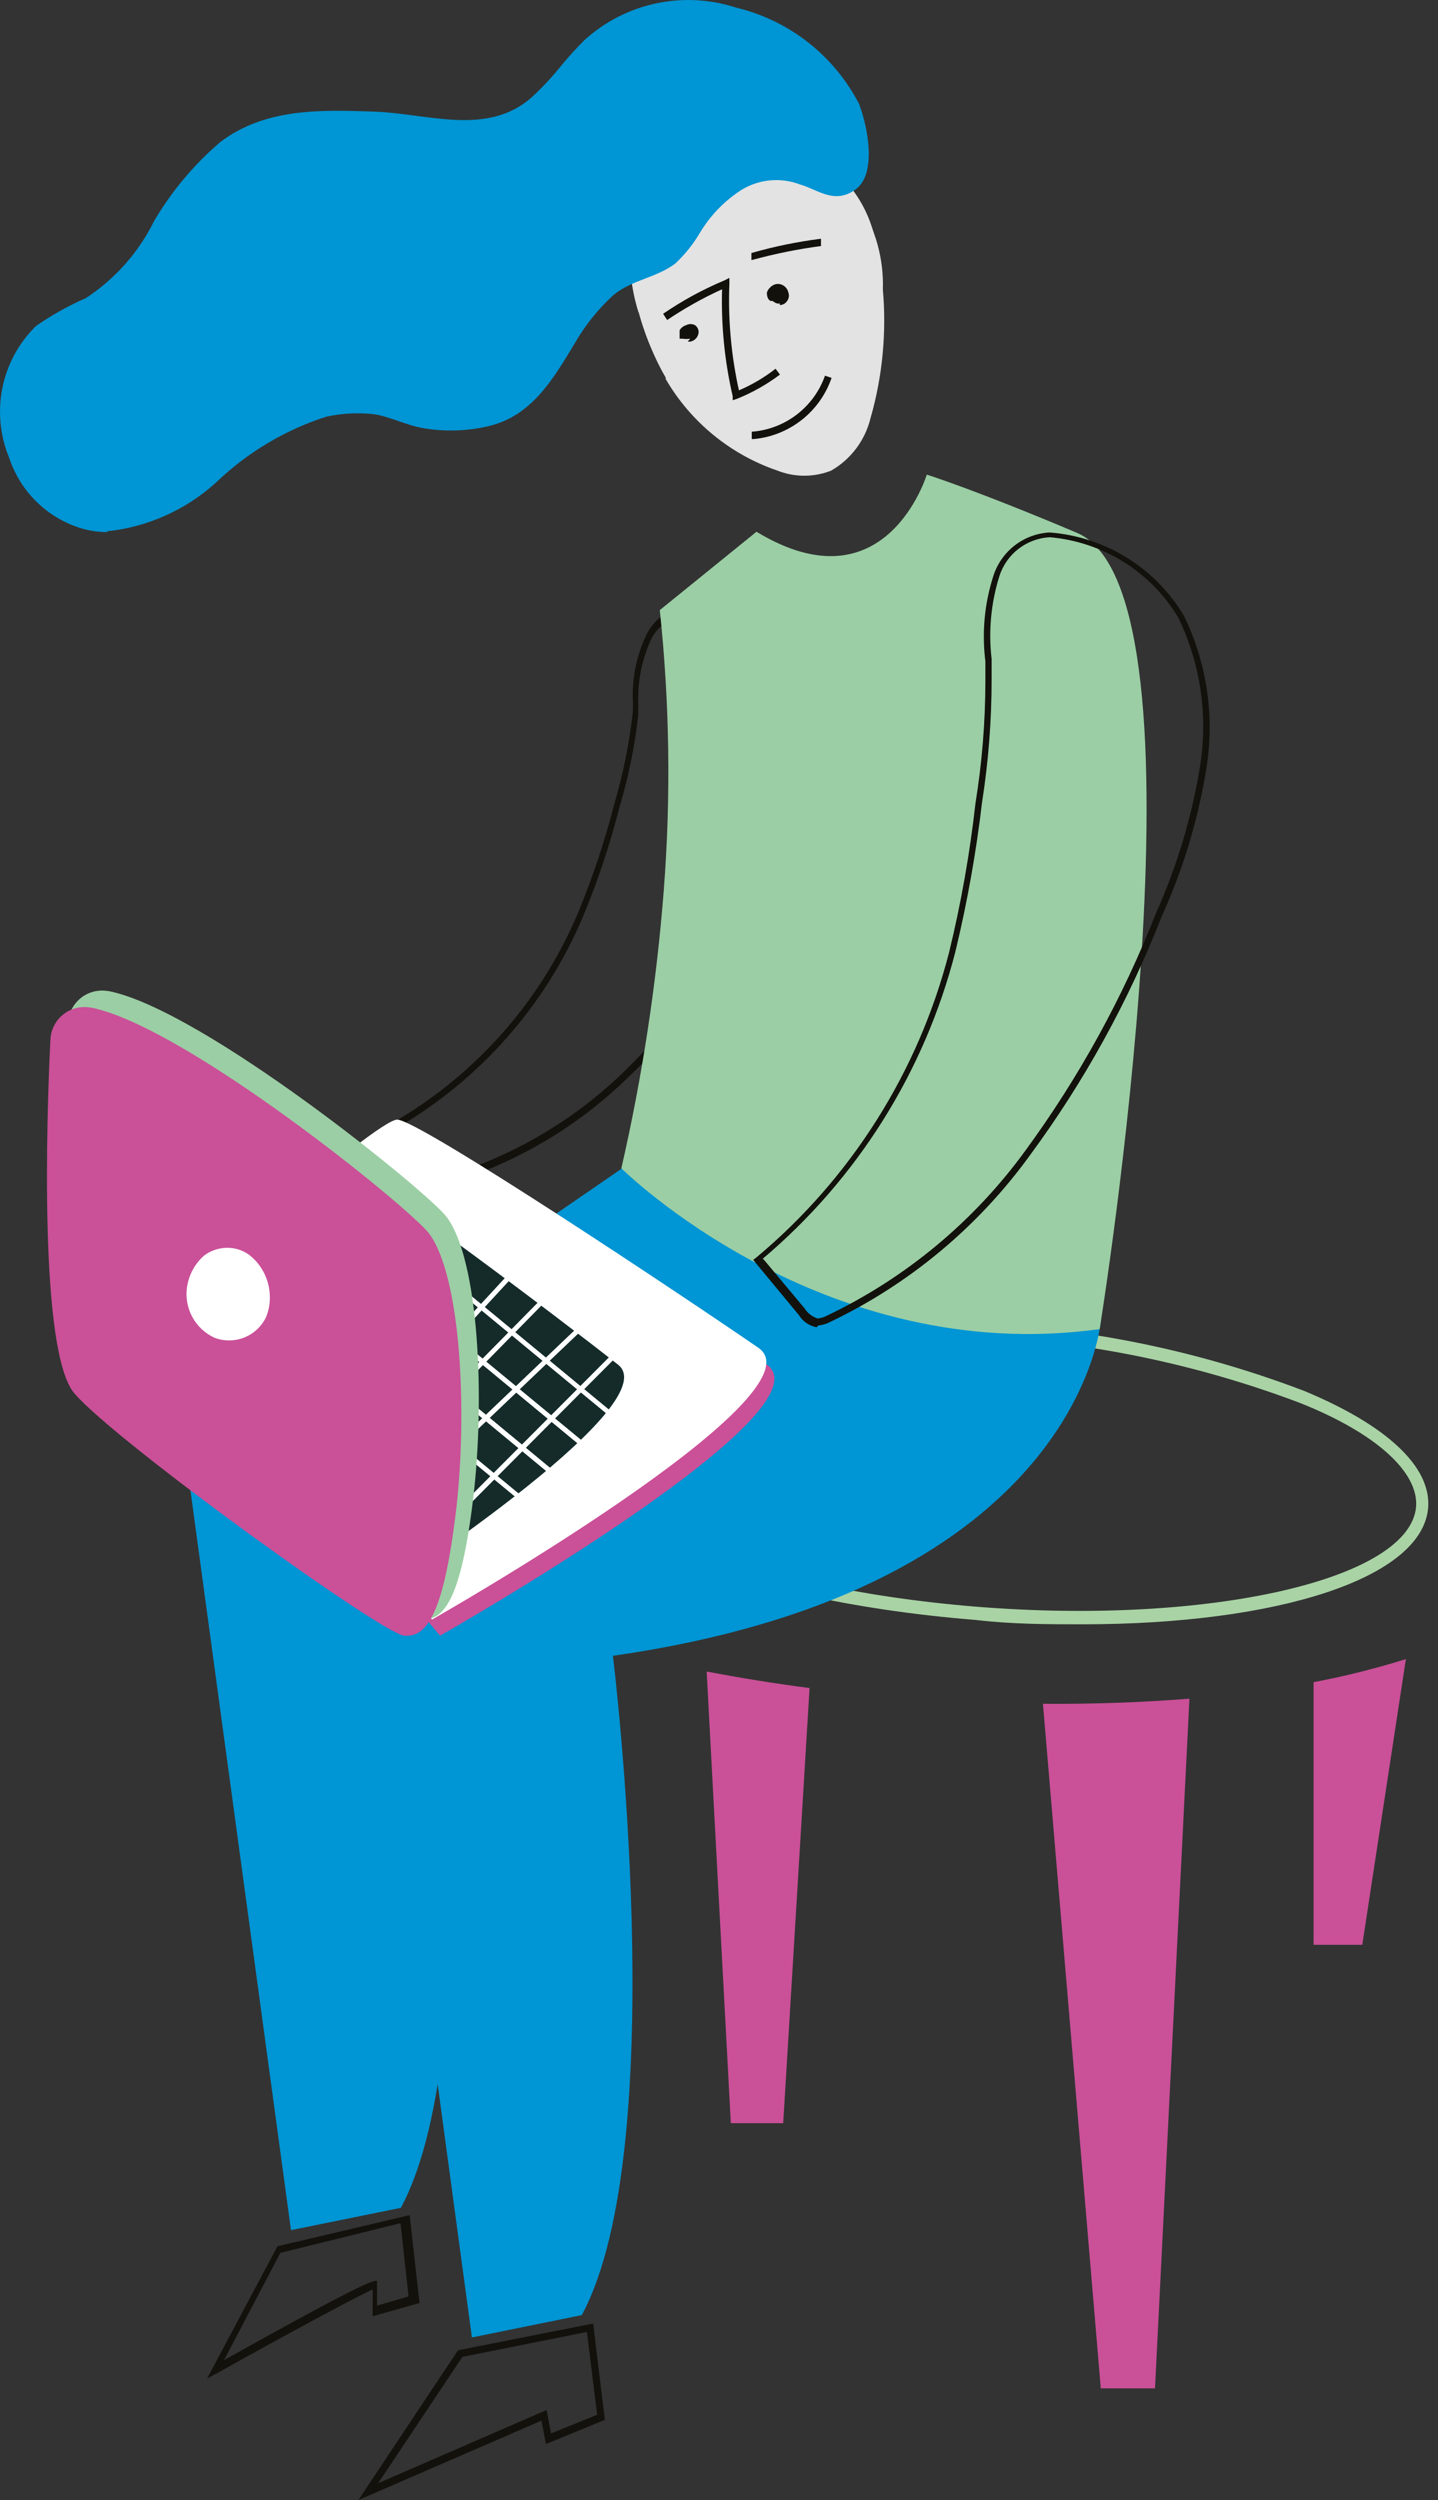 <svg width="65" height="113" viewBox="0 0 65 113" fill="none" xmlns="http://www.w3.org/2000/svg">
<rect x="0" y="0" width="65" height="113" fill="#333333" stroke="none"/>
<path d="M48.929 73.416C47.389 73.416 45.767 73.416 44.095 73.218C32.92 72.324 24.378 68.681 24.659 64.94C24.941 61.199 33.93 58.964 45.121 59.858C49.859 60.163 54.525 61.178 58.961 62.871C62.702 64.427 64.689 66.298 64.556 68.135C64.308 71.33 57.769 73.416 48.929 73.416ZM40.436 60.272C32.026 60.272 25.454 62.192 25.238 64.99C24.99 68.301 33.648 71.777 44.144 72.621C54.64 73.466 63.729 71.397 64.01 68.102C64.126 66.546 62.222 64.791 58.779 63.417C54.393 61.757 49.784 60.759 45.105 60.454C43.449 60.338 41.959 60.272 40.469 60.272" fill="#A9D3A5"/>
<path d="M41.578 54.876C41.578 54.876 40.651 66.961 19.526 69.991C19.526 69.991 22.258 92.108 18.119 99.79L13.153 100.799L8.468 66.332L28.119 52.807C30.778 53.952 33.608 54.651 36.495 54.876C37.969 54.959 40.452 55.455 41.578 54.876Z" fill="#0095D4"/>
<path d="M19.645 53.551C19.371 53.471 19.14 53.287 19 53.038L17.46 50.902L17.625 50.819C21.429 48.662 24.414 45.31 26.118 41.284C26.787 39.669 27.34 38.01 27.774 36.317C28.169 34.975 28.445 33.602 28.601 32.212C28.618 31.98 28.618 31.748 28.601 31.516C28.586 30.506 28.813 29.507 29.264 28.603C29.487 28.19 29.829 27.853 30.244 27.635C30.66 27.417 31.131 27.327 31.598 27.378C32.616 27.548 33.581 27.954 34.414 28.563C35.248 29.172 35.928 29.968 36.399 30.887C37.086 32.596 37.173 34.486 36.647 36.251C36.122 37.971 35.359 39.61 34.379 41.118C32.736 43.935 30.701 46.505 28.337 48.75C26.013 51.005 23.17 52.654 20.059 53.551C19.917 53.575 19.771 53.575 19.629 53.551M17.874 51.002L19.215 52.839C19.347 53.021 19.48 53.187 19.645 53.22C19.754 53.243 19.867 53.243 19.976 53.22C23.039 52.333 25.84 50.713 28.138 48.502C30.427 46.273 32.404 43.745 34.015 40.986C34.986 39.507 35.739 37.895 36.25 36.201C36.756 34.514 36.674 32.705 36.018 31.069C35.559 30.216 34.915 29.475 34.133 28.902C33.351 28.33 32.451 27.939 31.499 27.758C31.091 27.72 30.682 27.802 30.32 27.993C29.958 28.184 29.66 28.476 29.462 28.834C29.048 29.702 28.838 30.654 28.85 31.616C28.85 31.847 28.85 32.079 28.85 32.311C28.696 33.719 28.413 35.11 28.005 36.466C27.577 38.16 27.024 39.82 26.35 41.433C24.645 45.467 21.669 48.833 17.874 51.018" fill="#13110C"/>
<path d="M28.864 14.117C28.864 14.117 27.06 9.019 31.198 7.015C32.017 6.561 32.934 6.314 33.87 6.298C34.806 6.281 35.732 6.495 36.566 6.92C37.4 7.345 38.116 7.969 38.653 8.736C39.189 9.503 39.529 10.39 39.641 11.32C40.171 15.011 37.671 15.574 37.671 15.574L28.864 14.117Z" fill="#E3E3E3"/>
<path d="M30.09 17.131C31.22 19.073 33.013 20.543 35.139 21.27C35.92 21.579 36.791 21.579 37.572 21.27C38.011 21.018 38.393 20.679 38.698 20.275C39.002 19.871 39.222 19.41 39.344 18.919C39.888 17.028 40.079 15.052 39.907 13.092C39.953 11.698 39.572 10.323 38.814 9.152C38.097 8.363 37.174 7.789 36.149 7.496C36.019 7.437 35.877 7.409 35.735 7.414C35.573 7.459 35.425 7.545 35.304 7.662C34.289 8.473 33.133 9.09 31.894 9.483C31.05 9.748 29.676 9.665 29.063 10.443C27.838 12.099 29.245 15.641 30.09 17.065" fill="#E3E3E3"/>
<path d="M33.119 18.09V17.908C32.753 16.323 32.592 14.699 32.639 13.074C31.774 13.468 30.944 13.934 30.156 14.464L29.974 14.183C30.842 13.588 31.768 13.083 32.738 12.676L32.97 12.56V12.825C32.905 14.443 33.05 16.062 33.401 17.643C33.993 17.391 34.549 17.062 35.056 16.666L35.255 16.931C34.659 17.378 34.008 17.745 33.318 18.024L33.119 18.09Z" fill="#13110C"/>
<path d="M31.2 15.309C31.085 15.327 30.967 15.327 30.852 15.309H30.72V15.143V15.027V14.928C30.786 14.816 30.892 14.733 31.018 14.696C31.079 14.664 31.147 14.648 31.216 14.648C31.285 14.648 31.354 14.664 31.415 14.696C31.463 14.73 31.503 14.775 31.531 14.826C31.56 14.878 31.577 14.935 31.581 14.994C31.578 15.101 31.539 15.204 31.47 15.286C31.401 15.367 31.305 15.422 31.2 15.441H31.084" fill="#13110C"/>
<path d="M33.965 11.75V11.436C34.995 11.141 36.047 10.925 37.11 10.79V11.121C36.06 11.26 35.02 11.471 33.998 11.75" fill="#13110C"/>
<path d="M35.256 13.72H35.14C35.06 13.698 34.987 13.658 34.925 13.604H34.825C34.783 13.577 34.748 13.54 34.722 13.497C34.697 13.454 34.681 13.406 34.676 13.356C34.66 13.302 34.66 13.244 34.676 13.19C34.734 13.052 34.84 12.941 34.974 12.876C35.034 12.848 35.099 12.833 35.165 12.833C35.231 12.833 35.296 12.848 35.355 12.876C35.426 12.907 35.489 12.956 35.537 13.016C35.586 13.076 35.62 13.147 35.637 13.223C35.661 13.293 35.667 13.369 35.652 13.441C35.638 13.514 35.604 13.582 35.554 13.637C35.517 13.685 35.469 13.724 35.415 13.75C35.36 13.775 35.3 13.788 35.239 13.786M35.239 13.306V13.223V13.306Z" fill="#13110C"/>
<path d="M49.756 59.725C49.756 59.725 48.829 71.811 27.705 74.84C27.705 74.84 30.437 96.957 26.298 104.639L21.331 105.649L16.663 71.132L36.314 57.606C38.974 58.753 41.803 59.458 44.691 59.692C46.164 59.692 48.647 60.272 49.773 59.692" fill="#0095D4"/>
<path d="M34.195 24.034L29.824 27.576C30.269 31.773 30.33 36.001 30.006 40.208C29.678 44.449 29.036 48.66 28.086 52.806C28.086 52.806 37.142 61.812 49.707 60.074C49.707 60.074 55.104 26.782 48.68 24.084C44.144 22.163 41.893 21.451 41.893 21.451C41.893 21.451 40.039 27.576 34.195 24.034Z" fill="#9BCEA4"/>
<path d="M4.877 24.05C4.368 24.054 3.863 23.964 3.387 23.785C2.688 23.523 2.058 23.108 1.542 22.569C1.026 22.03 0.638 21.382 0.407 20.673C-0.004 19.673 -0.106 18.573 0.112 17.514C0.33 16.455 0.859 15.486 1.632 14.73C2.341 14.24 3.095 13.818 3.884 13.472C5.202 12.608 6.265 11.408 6.963 9.995C7.756 8.645 8.769 7.436 9.959 6.419C11.995 4.879 14.495 4.962 16.912 5.045C19.329 5.128 21.995 6.171 24.014 4.416C24.483 3.985 24.921 3.52 25.322 3.025C25.665 2.603 26.029 2.2 26.415 1.817C27.325 0.988 28.439 0.414 29.643 0.156C30.847 -0.103 32.098 -0.038 33.269 0.343C34.454 0.626 35.565 1.162 36.525 1.913C37.485 2.665 38.271 3.614 38.831 4.697C39.228 5.74 39.642 7.843 38.682 8.555C37.722 9.267 36.944 8.555 36.166 8.339C35.738 8.176 35.279 8.111 34.823 8.151C34.367 8.192 33.926 8.335 33.533 8.571C32.763 9.062 32.117 9.725 31.646 10.508C31.34 11.029 30.961 11.503 30.52 11.915C29.66 12.561 28.567 12.644 27.723 13.339C27.037 13.97 26.45 14.701 25.984 15.508C24.991 17.163 24.014 18.819 22.061 19.266C21.094 19.491 20.092 19.519 19.114 19.349C18.352 19.216 17.641 18.835 16.896 18.719C16.177 18.642 15.45 18.681 14.743 18.835C12.885 19.433 11.186 20.447 9.777 21.799C8.402 23.05 6.661 23.828 4.811 24.017" fill="#0095D4"/>
<path d="M33.98 19.845V19.513C34.718 19.459 35.424 19.19 36.012 18.74C36.6 18.29 37.045 17.679 37.291 16.98L37.589 17.08C37.331 17.829 36.863 18.488 36.241 18.979C35.618 19.469 34.868 19.77 34.079 19.845" fill="#13110C"/>
<path d="M19.892 73.93C19.892 73.93 37.738 63.799 34.643 61.663C31.547 59.528 19.296 51.35 18.319 51.35C17.343 51.35 7.939 59.726 7.939 59.726" fill="#CA5098"/>
<path d="M19.529 73.202C19.529 73.202 37.375 63.054 34.279 60.918C31.183 58.783 18.933 50.605 17.956 50.605C16.979 50.605 7.576 58.981 7.576 58.981" fill="white"/>
<path d="M16.745 72.259C16.745 72.259 30.287 63.534 27.936 61.68C25.585 59.826 16.348 52.806 15.553 52.806C14.758 52.806 7.689 60.025 7.689 60.025" fill="#142B2A"/>
<path d="M27.821 64.23L18.518 56.548L18.65 56.383L27.954 64.064L27.821 64.23Z" fill="white"/>
<path d="M26.827 65.836L17.523 58.138L17.656 57.973L26.96 65.654L26.827 65.836Z" fill="white"/>
<path d="M25.82 67.424L16.516 59.743L16.665 59.56L25.952 67.242L25.82 67.424Z" fill="white"/>
<path d="M24.495 68.65L15.191 60.968L15.34 60.803L24.628 68.484L24.495 68.65Z" fill="white"/>
<path d="M20.638 68.584L20.473 68.419L27.806 61.068L27.972 61.217L20.638 68.584Z" fill="white"/>
<path d="M19.346 66.746L19.197 66.581L26.233 59.876L26.382 60.041L19.346 66.746Z" fill="white"/>
<path d="M19.346 64.228L19.197 64.062L24.694 58.483L24.843 58.632L19.346 64.228Z" fill="white"/>
<path d="M19.742 61.43L19.576 61.281L23.152 57.407L23.318 57.556L19.742 61.43Z" fill="white"/>
<path d="M4.879 44.794C4.66 44.756 4.436 44.766 4.221 44.823C4.006 44.88 3.805 44.982 3.634 45.124C3.462 45.266 3.324 45.443 3.227 45.643C3.131 45.843 3.079 46.062 3.075 46.284C2.926 49.595 2.562 60.389 4.167 62.26C6.088 64.478 18.074 73.103 19.067 73.186C20.06 73.269 20.838 72.292 21.385 67.756C21.931 63.22 21.649 56.962 20.193 55.009C19.332 53.867 9.2 45.655 4.912 44.794" fill="#9BCEA4"/>
<path d="M4.082 45.54C3.865 45.502 3.641 45.511 3.427 45.567C3.214 45.623 3.014 45.724 2.843 45.864C2.672 46.004 2.533 46.178 2.435 46.377C2.338 46.575 2.284 46.792 2.278 47.013C2.112 50.324 1.748 61.134 3.371 62.989C5.291 65.207 17.277 73.849 18.27 73.931C19.263 74.014 20.025 73.021 20.588 68.501C21.151 63.982 20.853 57.708 19.396 55.754C18.518 54.595 8.403 46.401 4.115 45.54" fill="#CA5098"/>
<path d="M12.194 58.517C12.178 58.162 12.083 57.814 11.917 57.499C11.751 57.185 11.518 56.91 11.234 56.696C11.068 56.581 10.883 56.497 10.687 56.448C10.438 56.388 10.178 56.383 9.926 56.435C9.674 56.486 9.437 56.593 9.23 56.746C8.807 57.117 8.531 57.628 8.452 58.186C8.386 58.652 8.473 59.127 8.7 59.539C8.927 59.951 9.281 60.278 9.711 60.471C10.145 60.631 10.624 60.623 11.053 60.449C11.482 60.274 11.83 59.946 12.028 59.527C12.158 59.207 12.215 58.862 12.194 58.517Z" fill="white"/>
<path d="M36.909 59.991C36.746 59.96 36.591 59.895 36.454 59.801C36.317 59.707 36.201 59.586 36.114 59.444L34.045 56.944L34.177 56.845C38.462 53.272 41.514 48.442 42.902 43.038C43.442 40.82 43.84 38.569 44.094 36.3C44.388 34.483 44.538 32.645 44.541 30.804C44.541 30.506 44.541 30.208 44.541 29.894C44.377 28.591 44.501 27.269 44.905 26.02C45.081 25.477 45.417 25 45.869 24.651C46.321 24.302 46.868 24.099 47.438 24.066C48.684 24.16 49.889 24.554 50.949 25.214C52.01 25.874 52.895 26.781 53.53 27.858C54.566 30.007 54.913 32.423 54.523 34.778C54.15 37.063 53.477 39.29 52.52 41.399C51.015 45.248 49.011 48.883 46.56 52.21C44.213 55.454 41.088 58.056 37.472 59.775C37.322 59.85 37.159 59.895 36.992 59.908M34.508 56.911L36.363 59.13C36.5 59.35 36.711 59.514 36.959 59.593C37.097 59.581 37.232 59.542 37.356 59.477C40.928 57.776 44.018 55.21 46.345 52.011C48.77 48.699 50.756 45.088 52.255 41.267C53.202 39.155 53.87 36.929 54.242 34.645C54.611 32.357 54.27 30.012 53.265 27.924C52.654 26.9 51.809 26.036 50.798 25.403C49.788 24.77 48.642 24.386 47.454 24.282C46.938 24.309 46.443 24.493 46.035 24.809C45.626 25.126 45.325 25.56 45.17 26.053H45.037H45.17C44.794 27.257 44.676 28.526 44.822 29.778C44.822 30.092 44.822 30.39 44.822 30.705C44.824 32.562 44.68 34.416 44.392 36.251C44.125 38.53 43.721 40.791 43.183 43.022C41.793 48.439 38.749 53.288 34.475 56.895" fill="#13110C"/>
<path d="M16.199 113L20.702 106.229L26.811 105.021L27.341 109.374L24.675 110.467L24.477 109.408L16.199 113ZM20.901 106.527L17.093 112.238L24.708 108.927L24.907 109.987L26.993 109.143L26.529 105.401L20.901 106.527Z" fill="#13110C"/>
<path d="M9.362 107.504L12.541 101.528L18.517 100.121L18.964 104.094L16.845 104.69V103.481C15.984 103.862 12.309 105.865 9.859 107.239L9.362 107.504ZM12.673 101.826L10.124 106.677C16.746 102.968 16.944 103.051 17.044 103.101V104.21L18.468 103.796L18.103 100.485L12.673 101.826Z" fill="#13110C"/>
<path d="M47.143 77.009L49.758 107.95H52.208L53.765 76.777C51.679 76.943 49.46 77.026 47.143 77.009Z" fill="#CA5098"/>
<path d="M59.376 76.032V87.902H61.578L63.548 74.989C62.178 75.416 60.785 75.765 59.376 76.032Z" fill="#CA5098"/>
<path d="M31.942 75.552L33.035 95.964H35.402L36.594 76.297C34.939 76.082 33.432 75.833 31.942 75.552Z" fill="#CA5098"/>
</svg>
